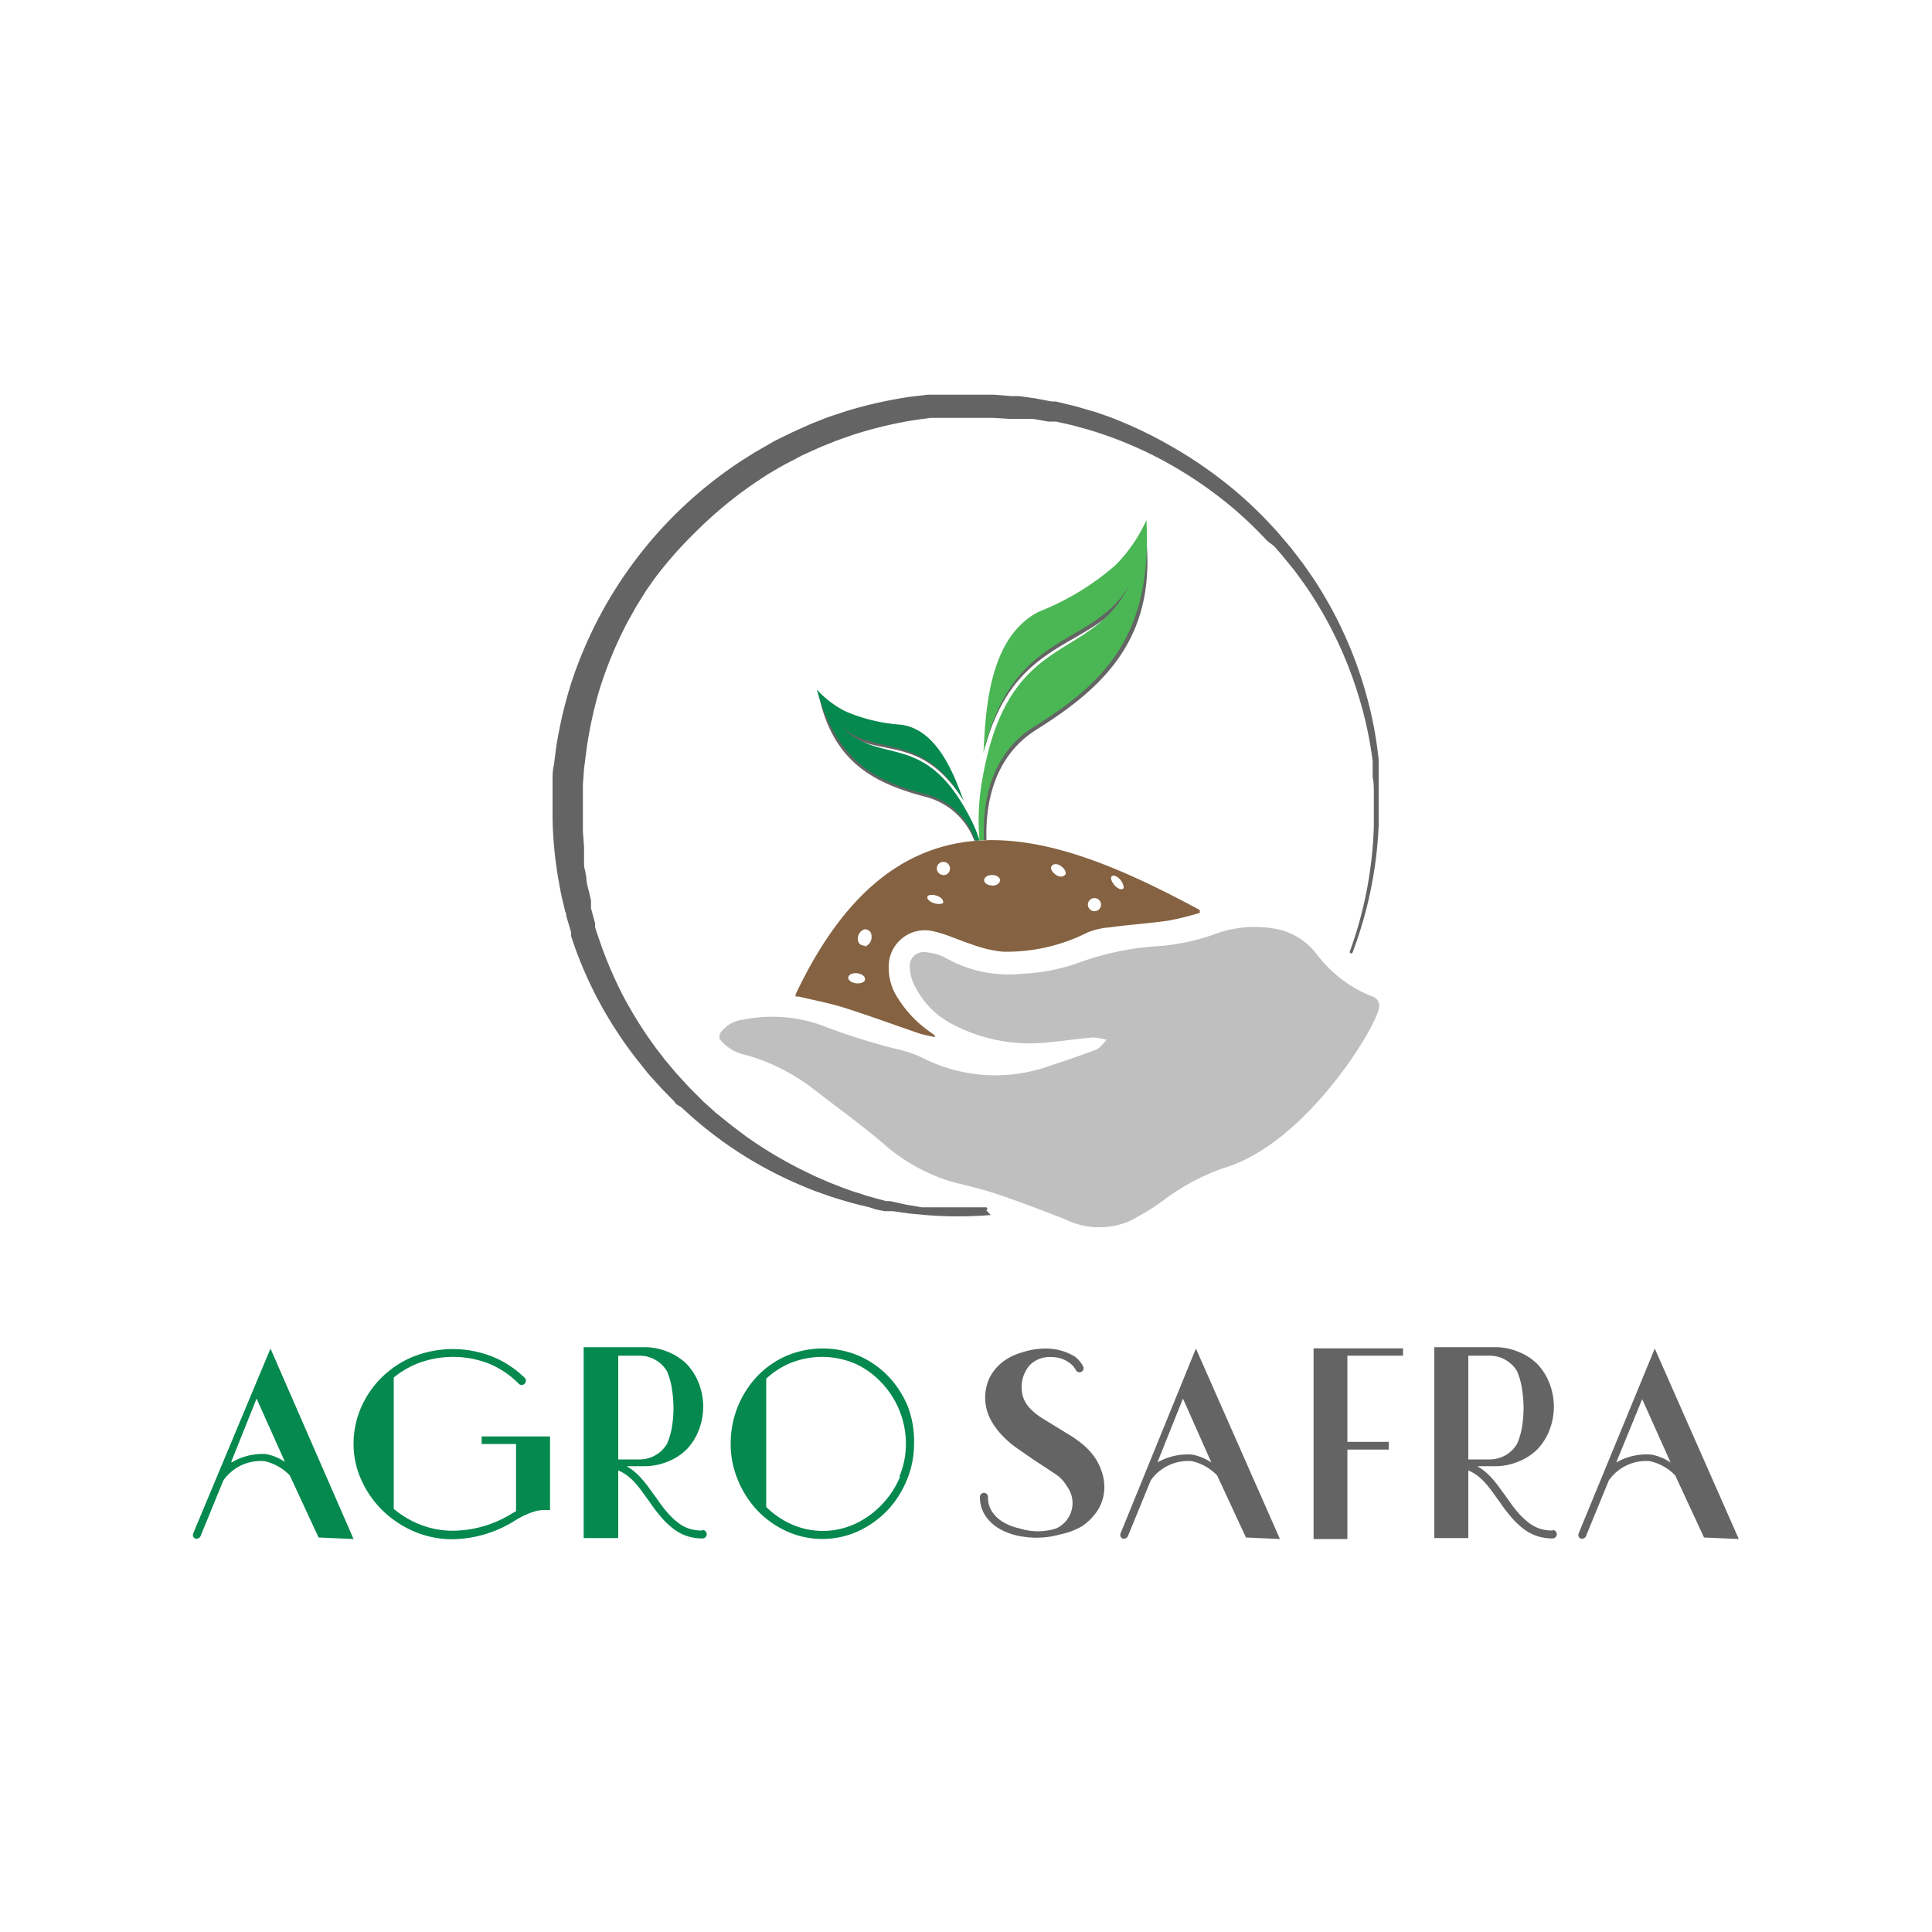 <svg id="Layer_1" data-name="Layer 1" xmlns="http://www.w3.org/2000/svg" viewBox="0 0 100 100"><defs><style>.cls-1{fill:#646464;}.cls-2{fill:#05894e;}.cls-3{fill:#010101;opacity:0.25;}.cls-4{fill:#856241;}.cls-5{fill:#4ab754;}</style></defs><title>logo_color</title><path class="cls-1" d="M66.25,79.66,61.9,69.8,58,79.37a.21.21,0,0,0,.11.27l.08,0a.21.21,0,0,0,.19-.13l1.18-2.88a2.35,2.35,0,0,1,2.13-1,2.58,2.58,0,0,1,1.31.74l1.49,3.21Zm-6.33-4,1.31-3.27L62.7,75.7a2.57,2.57,0,0,0-1-.41A3.12,3.12,0,0,0,59.92,75.69Z"/><path class="cls-2" d="M18.3,79.66,14,69.8,10,79.37a.21.21,0,0,0,.11.27l.08,0a.21.21,0,0,0,.19-.13l1.18-2.88a2.35,2.35,0,0,1,2.13-1,2.58,2.58,0,0,1,1.31.74l1.49,3.21Zm-6.33-4,1.31-3.27,1.47,3.28a2.57,2.57,0,0,0-1-.41A3.12,3.12,0,0,0,12,75.69Z"/><path class="cls-1" d="M90,79.66,85.65,69.8l-3.94,9.57a.21.21,0,0,0,.11.27l.08,0a.21.21,0,0,0,.19-.13l1.18-2.88a2.35,2.35,0,0,1,2.13-1,2.58,2.58,0,0,1,1.31.74l1.49,3.21Zm-6.33-4L85,72.42l1.47,3.28a2.57,2.57,0,0,0-1-.41A3.12,3.12,0,0,0,83.67,75.69Z"/><path class="cls-2" d="M47,72.83a5,5,0,0,0-1-1.57,4.76,4.76,0,0,0-1.51-1.07,4.81,4.81,0,0,0-3.81,0,4.69,4.69,0,0,0-1.51,1.07,5.06,5.06,0,0,0-1.35,3.47,4.82,4.82,0,0,0,.37,1.87,5.19,5.19,0,0,0,1,1.57,4.93,4.93,0,0,0,1.51,1.08,4.48,4.48,0,0,0,3.73,0,5,5,0,0,0,1.51-1.08,5.14,5.14,0,0,0,1-1.57h0a4.82,4.82,0,0,0,.37-1.87A5,5,0,0,0,47,72.83Zm-.41,3.6a4.7,4.7,0,0,1-.94,1.44,4.61,4.61,0,0,1-1.38,1,4,4,0,0,1-3.36,0A4.51,4.51,0,0,1,39.66,78V71.36a4.29,4.29,0,0,1,1.16-.77,4.37,4.37,0,0,1,3.46,0,4.32,4.32,0,0,1,1.37,1,4.6,4.6,0,0,1,1.24,3.17A4.39,4.39,0,0,1,46.55,76.43Z"/><path class="cls-1" d="M57,76.1a2.87,2.87,0,0,0-.36-.7,3.33,3.33,0,0,0-.53-.58,5,5,0,0,0-.63-.47L54,73.44a3.31,3.31,0,0,1-.45-.32,2.53,2.53,0,0,1-.36-.37,1.46,1.46,0,0,1-.23-.43,1.74,1.74,0,0,1,.33-1.65,1.45,1.45,0,0,1,1.11-.43,1.7,1.7,0,0,1,.53.08,1.51,1.51,0,0,1,.45.24,1.08,1.08,0,0,1,.31.36.21.21,0,0,0,.37-.2,1.51,1.51,0,0,0-.42-.5,2.9,2.9,0,0,0-1.52-.42A3.9,3.9,0,0,0,52.9,70a3,3,0,0,0-1,.49,2.48,2.48,0,0,0-.67.8,2.44,2.44,0,0,0,0,2.1,3.61,3.61,0,0,0,.57.83,5,5,0,0,0,.77.69l.85.59.59.39.59.39a1.88,1.88,0,0,1,.63.66,1.44,1.44,0,0,1-.56,2.17,3.11,3.11,0,0,1-1.9,0,2.85,2.85,0,0,1-.82-.31,1.79,1.79,0,0,1-.59-.54,1.31,1.31,0,0,1-.22-.78.21.21,0,0,0-.42,0,1.74,1.74,0,0,0,.3,1,2.21,2.21,0,0,0,.73.66,3.27,3.27,0,0,0,.94.35,4.72,4.72,0,0,0,1,.1,4.52,4.52,0,0,0,1.19-.17A3.75,3.75,0,0,0,56,79a2.88,2.88,0,0,0,.83-.85,2.25,2.25,0,0,0,.33-1.22A2.42,2.42,0,0,0,57,76.1Z"/><polygon class="cls-1" points="72.62 70.17 72.62 69.79 67.99 69.79 67.99 79.66 69.74 79.66 69.74 75.03 71.88 75.03 71.88 74.63 69.74 74.63 69.74 70.17 72.62 70.17"/><path class="cls-1" d="M80.37,79.22a2.17,2.17,0,0,1-.68-.1,2,2,0,0,1-.62-.35,3.71,3.71,0,0,1-.53-.52,8,8,0,0,1-.52-.69l-.4-.55a6.13,6.13,0,0,0-.42-.52,3.4,3.4,0,0,0-.5-.45l-.23-.15h.89a3.11,3.11,0,0,0,1.21-.23,2.9,2.9,0,0,0,1-.64,2.94,2.94,0,0,0,.63-1,3.33,3.33,0,0,0,0-2.42,3,3,0,0,0-.63-1,2.91,2.91,0,0,0-1-.64,3.11,3.11,0,0,0-1.21-.23H74.24v9.88H76v-3.5a2.23,2.23,0,0,1,.43.24,3,3,0,0,1,.44.4,5.71,5.71,0,0,1,.39.49l.39.54a8.35,8.35,0,0,0,.55.72,4.14,4.14,0,0,0,.59.58,2.45,2.45,0,0,0,.75.42,2.61,2.61,0,0,0,.82.13.22.22,0,1,0,0-.44ZM76,70.17h1.11a1.65,1.65,0,0,1,1.41.8,3.61,3.61,0,0,1,.27,1,6.44,6.44,0,0,1,.07.91,6.32,6.32,0,0,1-.07.91,3.6,3.6,0,0,1-.27.95,1.65,1.65,0,0,1-1.41.8H76Z"/><path class="cls-2" d="M36.34,79.22a2.17,2.17,0,0,1-.68-.1,2,2,0,0,1-.62-.35,3.71,3.71,0,0,1-.53-.52,8,8,0,0,1-.52-.69l-.4-.55a6.13,6.13,0,0,0-.42-.52,3.4,3.4,0,0,0-.5-.45l-.23-.15h.89a3.11,3.11,0,0,0,1.21-.23,2.9,2.9,0,0,0,1-.64,2.94,2.94,0,0,0,.63-1,3.33,3.33,0,0,0,0-2.42,3,3,0,0,0-.63-1,2.91,2.91,0,0,0-1-.64,3.11,3.11,0,0,0-1.21-.23H30.21v9.88H32v-3.5a2.23,2.23,0,0,1,.43.24,3,3,0,0,1,.44.4,5.71,5.71,0,0,1,.39.49l.39.54a8.35,8.35,0,0,0,.55.72,4.14,4.14,0,0,0,.59.58,2.45,2.45,0,0,0,.75.42,2.61,2.61,0,0,0,.82.13.22.22,0,1,0,0-.44ZM32,70.17h1.11a1.65,1.65,0,0,1,1.41.8,3.61,3.61,0,0,1,.27,1,6.44,6.44,0,0,1,.07.91,6.32,6.32,0,0,1-.07.91,3.6,3.6,0,0,1-.27.95,1.65,1.65,0,0,1-1.41.8H32Z"/><path class="cls-2" d="M24.93,74.35v.39h1.78v3.48l-.2.11a5.85,5.85,0,0,1-3.06.9,4.6,4.6,0,0,1-1.83-.37,5,5,0,0,1-1.24-.76V71.3a4.73,4.73,0,0,1,1.19-.71,5.12,5.12,0,0,1,3.76,0,4.71,4.71,0,0,1,1.49,1,.22.22,0,1,0,.3-.31,5.14,5.14,0,0,0-1.63-1.06,5.55,5.55,0,0,0-4.1,0,5,5,0,0,0-2.7,2.63,4.73,4.73,0,0,0-.39,1.9,4.51,4.51,0,0,0,.41,1.87,5.17,5.17,0,0,0,1.1,1.57,5.33,5.33,0,0,0,1.63,1.08,5,5,0,0,0,2,.4,6.23,6.23,0,0,0,3.27-1,4.41,4.41,0,0,1,1-.45,2.53,2.53,0,0,1,.37-.06l.24,0,.15,0V74.35Z"/><path class="cls-3" d="M37.26,53.51a1.63,1.63,0,0,1,1.19-.73,7.58,7.58,0,0,1,4.34.39,32.71,32.71,0,0,0,3.79,1.17,5.62,5.62,0,0,1,1.16.41,8.32,8.32,0,0,0,6.53.44c.82-.27,1.65-.55,2.46-.86.22-.09.37-.33.55-.51a3,3,0,0,0-.72-.12c-.73.06-1.46.17-2.19.24A8.63,8.63,0,0,1,49.27,53a4.48,4.48,0,0,1-2-2.13,2.18,2.18,0,0,1-.17-.71A.73.73,0,0,1,48,49.3a2.45,2.45,0,0,1,1,.31,6.56,6.56,0,0,0,3.9.79A9.9,9.9,0,0,0,56,49.77a14.6,14.6,0,0,1,4-.8,11.12,11.12,0,0,0,2.71-.56,6.05,6.05,0,0,1,3.45-.31,3.49,3.49,0,0,1,2,1.3A6.72,6.72,0,0,0,71,51.57a.5.5,0,0,1,.39.5c0,.86-3.71,7.08-8,8.37a11.22,11.22,0,0,0-3.17,1.69,12.33,12.33,0,0,1-1.79,1.09,4,4,0,0,1-3.3-.11c-1.2-.47-2.41-.93-3.63-1.34-.72-.24-1.46-.4-2.19-.59a9.42,9.42,0,0,1-3.6-2c-1.18-1-2.39-1.87-3.59-2.8a10.26,10.26,0,0,0-3.5-1.77,2.27,2.27,0,0,1-1.39-.86Z"/><path class="cls-1" d="M51.28,62.89a20.94,20.94,0,0,1-3.38,0l-.85-.08-.84-.12-.21,0-.21,0-.42-.08L45,62.49l-.41-.1c-.56-.13-1.1-.3-1.64-.47l-.81-.29-.4-.16-.4-.17a20.67,20.67,0,0,1-5.77-3.71l-.32-.29L35,57.15,34.89,57l-.61-.62-.58-.64c-.1-.11-.19-.22-.28-.33l-.27-.34a20.87,20.87,0,0,1-3.38-6l-.14-.41-.07-.21,0-.1,0-.1-.25-.84c0-.07,0-.14-.05-.21l-.05-.21-.1-.42c-.07-.28-.12-.57-.17-.85a20.27,20.27,0,0,1-.34-3.47V42c0-.07,0-.15,0-.22V40.9c0-.07,0-.15,0-.22l0-.22c0-.29,0-.58.07-.87l.11-.86a22.62,22.62,0,0,1,.79-3.39,21.9,21.9,0,0,1,8.09-11L38,24.1l.36-.24.73-.46.75-.43.19-.11.19-.1.39-.19.39-.19.39-.18c.26-.11.52-.24.79-.34l.4-.16.2-.08.2-.07.82-.27a22.7,22.7,0,0,1,3.36-.75l.86-.1.21,0h.21l.43,0h.86c.29,0,.57,0,.86,0l.86,0,.86.07.21,0,.21,0,.43.06.43.06.42.08.42.08.21,0,.21.05.83.2.82.24.21.06.2.07.41.14A21.59,21.59,0,0,1,60.45,23a22.34,22.34,0,0,1,2.85,1.89,20.58,20.58,0,0,1,2.51,2.31l.29.31.28.33.28.33.14.16.13.17.26.34.13.17.13.17.49.7A21.19,21.19,0,0,1,70.73,36a20.17,20.17,0,0,1,.63,3.33l0,.21v.21l0,.42c0,.28,0,.56,0,.85s0,.56,0,.85v.42l0,.42A21.05,21.05,0,0,1,70,49.32a.08.08,0,0,1-.14-.05,20.81,20.81,0,0,0,1.25-6.53V41.9c0-.28,0-.56,0-.83s0-.55-.06-.83l0-.41v-.21l0-.21a19.73,19.73,0,0,0-.69-3.25,20.64,20.64,0,0,0-2.86-5.95l-.49-.67-.13-.16-.13-.16-.26-.32-.13-.16-.14-.16-.27-.31L65.6,28l-.29-.3a19.84,19.84,0,0,0-2.47-2.18,21.53,21.53,0,0,0-2.78-1.76,20.72,20.72,0,0,0-3-1.29l-.39-.13-.2-.06-.2-.06L55.46,22l-.8-.18-.2,0-.2,0-.4-.07-.4-.07-.41,0-.41,0-.2,0h-.2l-.82-.05h-.82c-.27,0-.55,0-.82,0h-.61l-.2,0-.41,0-.2,0-.2,0-.81.11a21.59,21.59,0,0,0-3.18.76l-.77.27-.19.07-.19.08-.38.15c-.25.1-.5.22-.75.33l-.37.17-.36.19-.36.19-.18.09-.18.1-.7.41-.68.45-.33.23-.33.24a21.34,21.34,0,0,0-2.46,2.13A20.76,20.76,0,0,0,33.84,30l-.23.33-.12.17-.11.17-.43.69-.4.71c-.07.12-.13.24-.19.36l-.18.36a20.83,20.83,0,0,0-1.18,3A21.65,21.65,0,0,0,30.33,39l-.1.8-.06.81v.2c0,.07,0,.13,0,.2v.81c0,.07,0,.13,0,.2v1l.06.81c0,.13,0,.27,0,.4l0,.4c0,.13,0,.27.05.4l.07.4c0,.27.09.53.15.79l.09.39,0,.2c0,.07,0,.13,0,.2l.21.78,0,.1,0,.1.06.19.13.38a21.16,21.16,0,0,0,1.27,3,21.56,21.56,0,0,0,1.73,2.74l.25.32c.08.11.16.22.25.32l.52.62.55.6.14.15.14.14.29.29.29.29.3.27.3.27.08.07.08.06.16.13.32.26.32.25.65.49a22,22,0,0,0,2.81,1.69l.37.18.37.18.76.33c.51.2,1,.4,1.55.56l.39.13.4.11.4.11.2.05.2,0,.81.18.82.14.21,0,.21,0,.41,0,.41,0,.42,0,.42,0,.42,0,.84,0h0a.08.08,0,0,1,0,.15Z"/><path class="cls-4" d="M41.18,51.47s0,.06,0,.11l.16,0c.79.19,1.59.34,2.36.58,1.29.41,2.57.88,3.85,1.32.27.09.55.13.84.2,0-.06,0-.07,0-.08l-.24-.18a6,6,0,0,1-1.66-1.73A2.85,2.85,0,0,1,46,50a1.87,1.87,0,0,1,2.3-1.8c.69.15,1.34.47,2,.68a6.4,6.4,0,0,0,1.61.38,9.3,9.3,0,0,0,4.39-1A3.77,3.77,0,0,1,57.44,48c1-.14,2-.2,3.05-.35a15.32,15.32,0,0,0,1.61-.4v-.15C54.7,43.13,46.6,40,41.18,51.47Zm3.59-.77c0,.14-.25.23-.49.19s-.41-.18-.37-.32.25-.23.49-.19S44.8,50.56,44.77,50.71Zm0-1.75c-.19,0-.36-.1-.37-.34a.52.52,0,0,1,.34-.51c.19,0,.36.1.37.34A.52.52,0,0,1,44.75,49Zm4.06-2.26c0,.11-.25.13-.48.06s-.38-.22-.35-.33.25-.13.48-.06S48.84,46.59,48.81,46.69Zm0-1.4a.34.34,0,1,1,.34-.34A.34.34,0,0,1,48.84,45.3Zm2.52.54c-.23,0-.41-.12-.41-.27s.18-.27.41-.27.41.12.41.27S51.59,45.84,51.36,45.84Zm3.78-.56c-.08.13-.3.14-.49,0s-.29-.31-.21-.44.3-.14.49,0S55.21,45.15,55.14,45.28ZM56.94,47a.34.34,0,1,1-.12-.47A.34.34,0,0,1,56.94,47Zm1.18-1c-.08.07-.28,0-.44-.19s-.22-.39-.13-.46.28,0,.44.19S58.21,46,58.12,46Z"/><path class="cls-1" d="M51.06,43.48c-.07-2.23.57-4.45,2.58-5.71,3.53-2.22,6.43-4.85,5.61-10.56a6.92,6.92,0,0,1-1.36,2.17,13.52,13.52,0,0,1-3.95,2.41,3.64,3.64,0,0,0-1,.72C51.16,34.22,51,37,51,38.63c1.63-5.85,5.7-4.93,7.6-8.2-2.06,4.14-6.39,2.18-7.67,10.43a11.77,11.77,0,0,0-.09,2.62Z"/><path class="cls-5" d="M50.93,43.48c-.1-2.28.52-4.56,2.57-5.85,3.53-2.22,6.15-4.58,5.84-10.71a8.08,8.08,0,0,1-1.59,2.32,13.52,13.52,0,0,1-3.95,2.41,3.64,3.64,0,0,0-1,.72c-1.74,1.72-1.8,5-1.9,6.62,1.5-6.45,5.65-5.42,7.55-8.69-2.06,4.14-6.39,2.18-7.67,10.43a11.84,11.84,0,0,0-.08,2.77Z"/><path class="cls-1" d="M48,41.27a3.66,3.66,0,0,1,2.43,2.24l.23,0a7.15,7.15,0,0,0-.36-.86c-2.41-4.83-4.69-2.77-6.77-4.92,1.81,1.64,4,.1,6.3,3.63-.38-1-1-2.75-2.41-3.47a2.35,2.35,0,0,0-.78-.24,8.74,8.74,0,0,1-2.91-.71,5.3,5.3,0,0,1-1.39-1.16C43.06,39.58,45.42,40.59,48,41.27Z"/><path class="cls-2" d="M48,41.13a3.71,3.71,0,0,1,2.49,2.37h.21a7.26,7.26,0,0,0-.4-1c-2.41-4.83-4.69-2.77-6.77-4.92,1.81,1.64,4.16.19,6.35,3.87-.38-1-1.06-3-2.47-3.7a2.35,2.35,0,0,0-.78-.24,8.74,8.74,0,0,1-2.91-.71,5.22,5.22,0,0,1-1.44-1.11C43.35,39.52,45.42,40.46,48,41.13Z"/></svg>